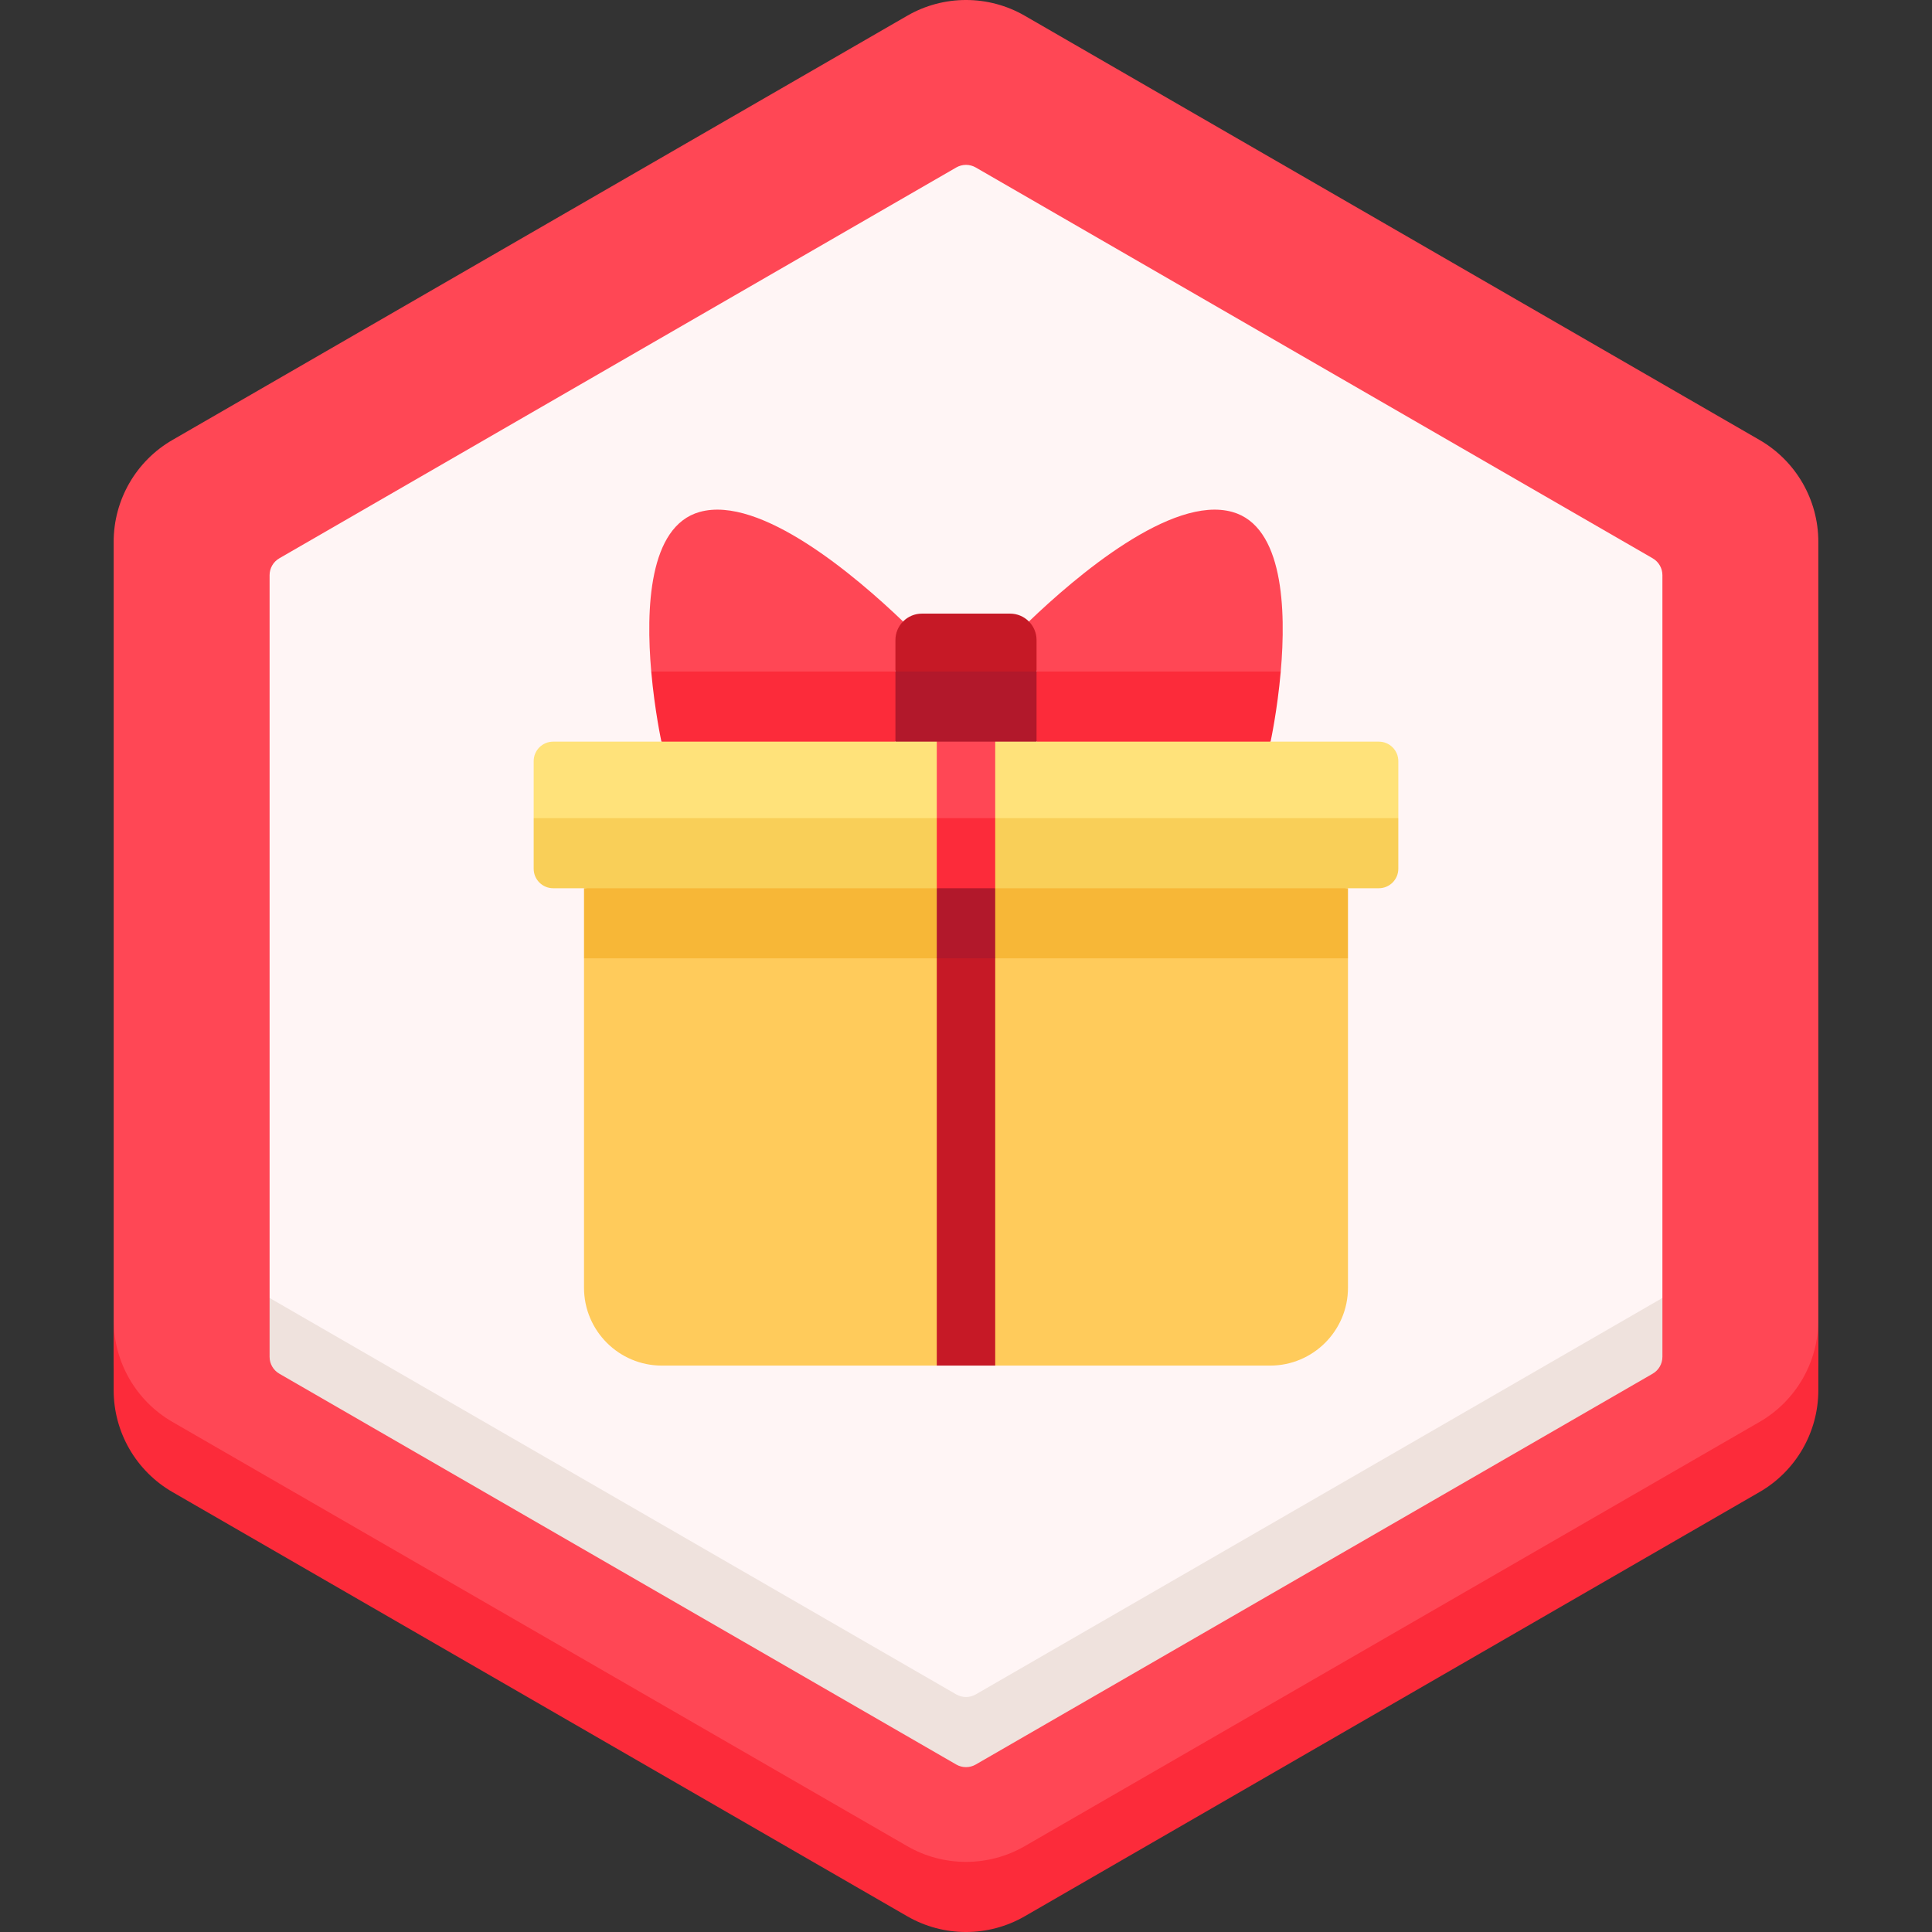 <svg id="Capa_1" enable-background="new 0 0 512 512" height="512" viewBox="0 0 512 512" width="512" xmlns="http://www.w3.org/2000/svg"><rect x="0" y="0" width="512" height="512" fill="#333333" stroke="none"/><g><path d="m481.877 359.421v-9.581-206.261c0-11.131-5.939-21.417-15.579-26.983l-194.719-112.422c-9.64-5.566-21.517-5.566-31.157 0l-194.72 112.422c-9.64 5.566-15.579 15.852-15.579 26.983v206.262 9.581c0 11.131 5.938 21.417 15.579 26.983l194.72 112.422c9.64 5.566 21.517 5.566 31.157 0l194.72-112.422c9.639-5.566 15.578-15.852 15.578-26.984z" fill="#ff4755"/><path d="m466.298 376.824-194.719 112.421c-9.64 5.566-21.517 5.566-31.157 0l-194.72-112.421c-9.64-5.566-15.579-15.851-15.579-26.983v18.581c0 11.131 5.938 21.417 15.579 26.983l194.719 112.422c9.64 5.566 21.517 5.566 31.157 0l194.719-112.422c9.64-5.566 15.579-15.852 15.579-26.983v-18.581c.001 11.131-5.938 21.417-15.578 26.983z" fill="#fc2b3a"/><path d="m440.556 343.973v-191.547c0-1.844-.984-3.548-2.581-4.47l-179.394-103.573c-1.597-.922-3.564-.922-5.161 0l-179.396 103.573c-1.597.922-2.581 2.626-2.581 4.47v191.547l10.788 15.809 173.769 100.325 173.768-100.325z" fill="#fff5f5"/><path d="m71.443 343.973v15.601c0 1.844.984 3.548 2.581 4.47l179.395 103.574c1.597.922 3.564.922 5.161 0l179.395-103.574c1.597-.922 2.581-2.626 2.581-4.47v-15.601l-181.975 105.064c-1.597.922-3.564.922-5.161 0z" fill="#efe2dd"/><g><path d="m348.229 244.391h-184.459l-9 9.581v87.282c0 11.402 9.243 20.645 20.645 20.645h72.842l7.742-9 7.742 9h72.842c11.402 0 20.645-9.243 20.645-20.645v-87.282z" fill="#ffcb5b"/><path d="m154.77 235.391v18.581h202.46v-18.581l-101.233-9z" fill="#f7b737"/><path d="m326.589 135.675c-16.119-4.528-41.447 17.071-53.919 29.03l2.027 13.258 9 9.581h44.016l11.699-9.581c1.447-16.47.7-38.489-12.823-42.288z" fill="#ff4755"/><path d="m274.698 177.964-9 9.581 9 9 31.606 9 30.411-9s1.785-8.186 2.698-18.581z" fill="#fc2b3a"/><path d="m239.327 164.702c-12.473-11.96-37.798-33.555-53.916-29.027-13.523 3.799-14.271 25.818-12.825 42.288l11.699 9.581h44.011l9-9.581z" fill="#ff4755"/><path d="m172.587 177.964c.913 10.394 2.698 18.581 2.698 18.581l30.409 9 31.602-9 9-9-9-9.581z" fill="#fc2b3a"/><path d="m265.698 187.544h-19.401l-9-9.581v-8.325c0-3.879 3.144-7.023 7.023-7.023h23.356c3.879 0 7.023 3.144 7.023 7.023v8.325z" fill="#c61926"/><path d="m237.297 177.964v18.58l18.7 9 18.701-9v-18.58z" fill="#b2182b"/><path d="m248.258 361.899h15.484v-107.927l-7.742-9.581-7.742 9.581z" fill="#c61926"/><path d="m248.258 253.972h15.484v-18.581l-7.742-9-7.742 9z" fill="#b2182b"/><path d="m361.568 226.391h-211.136l-9-9.581v-15.105c0-2.851 2.311-5.161 5.161-5.161h101.665l7.742 9 7.742-9h101.665c2.85 0 5.161 2.311 5.161 5.161v15.105z" fill="#ffe27a"/><path d="m146.593 235.391h101.665l7.739-9 7.745 9h101.665c2.85 0 5.161-2.311 5.161-5.161v-13.419h-229.136v13.419c0 2.851 2.311 5.161 5.161 5.161z" fill="#f9cf58"/><path d="m255.997 226.391 7.745-9.58v-20.267h-15.484v20.267z" fill="#ff4755"/><path d="m248.258 235.391h7.739 7.745v-18.58h-15.484z" fill="#fc2b3a"/></g></g></svg>